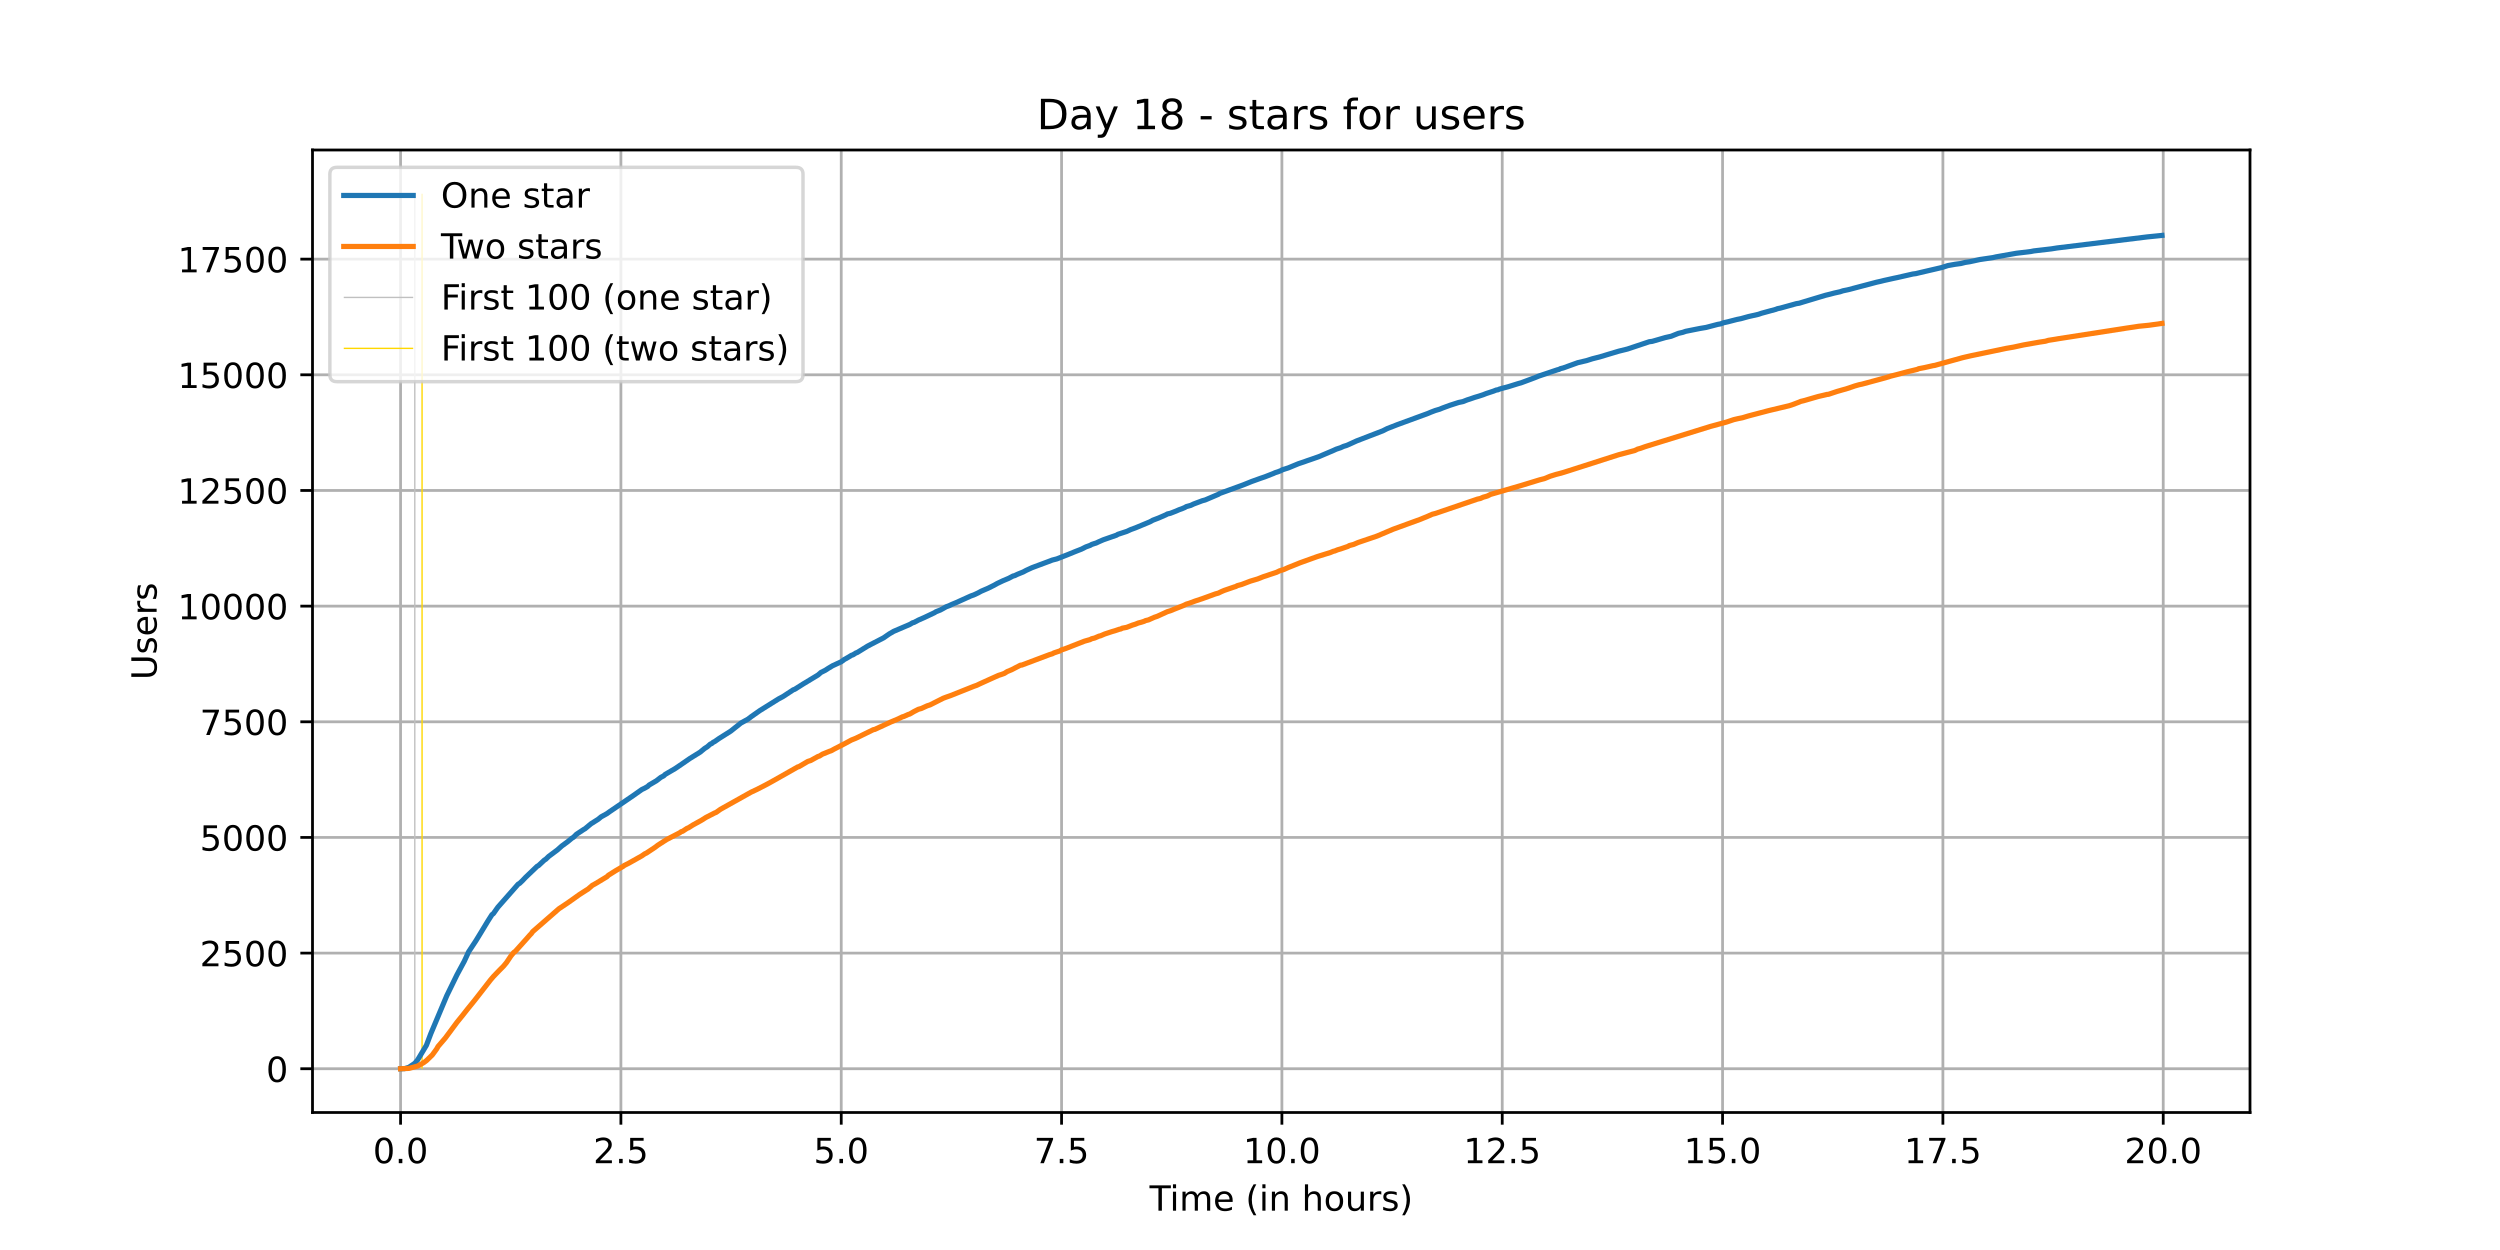 <?xml version="1.0" encoding="utf-8" standalone="no"?>
<!DOCTYPE svg PUBLIC "-//W3C//DTD SVG 1.1//EN"
  "http://www.w3.org/Graphics/SVG/1.1/DTD/svg11.dtd">
<!-- Created with matplotlib (https://matplotlib.org/) -->
<svg height="360pt" version="1.1" viewBox="0 0 720 360" width="720pt" xmlns="http://www.w3.org/2000/svg" xmlns:xlink="http://www.w3.org/1999/xlink">
 <defs>
  <style type="text/css">*{stroke-linecap:butt;stroke-linejoin:round;}</style>
 </defs>
 <g id="figure_1">
  <g id="patch_1">
   <path d="M 0 360 
L 720 360 
L 720 0 
L 0 0 
z
" style="fill:#ffffff;"/>
  </g>
  <g id="axes_1">
   <g id="patch_2">
    <path d="M 90 320.4 
L 648 320.4 
L 648 43.2 
L 90 43.2 
z
" style="fill:#ffffff;"/>
   </g>
   <g id="matplotlib.axis_1">
    <g id="xtick_1">
     <g id="line2d_1">
      <path clip-path="url(#p7fcafca692)" d="M 115.364 320.4 
L 115.364 43.2 
" style="fill:none;stroke:#b0b0b0;stroke-linecap:square;stroke-width:0.8;"/>
     </g>
     <g id="line2d_2">
      <defs>
       <path d="M 0 0 
L 0 3.5 
" id="me0b6177c4b" style="stroke:#000000;stroke-width:0.8;"/>
      </defs>
      <g>
       <use style="stroke:#000000;stroke-width:0.8;" x="115.364" xlink:href="#me0b6177c4b" y="320.4"/>
      </g>
     </g>
     <g id="text_1">
      <!-- 0.0 -->
      <g transform="translate(107.412 334.998)scale(0.1 -0.1)">
       <defs>
        <path d="M 31.781 66.406 
Q 24.172 66.406 20.328 58.906 
Q 16.5 51.422 16.5 36.375 
Q 16.5 21.391 20.328 13.891 
Q 24.172 6.391 31.781 6.391 
Q 39.453 6.391 43.281 13.891 
Q 47.125 21.391 47.125 36.375 
Q 47.125 51.422 43.281 58.906 
Q 39.453 66.406 31.781 66.406 
z
M 31.781 74.219 
Q 44.047 74.219 50.516 64.516 
Q 56.984 54.828 56.984 36.375 
Q 56.984 17.969 50.516 8.266 
Q 44.047 -1.422 31.781 -1.422 
Q 19.531 -1.422 13.062 8.266 
Q 6.594 17.969 6.594 36.375 
Q 6.594 54.828 13.062 64.516 
Q 19.531 74.219 31.781 74.219 
z
" id="DejaVuSans-48"/>
        <path d="M 10.688 12.406 
L 21 12.406 
L 21 0 
L 10.688 0 
z
" id="DejaVuSans-46"/>
       </defs>
       <use xlink:href="#DejaVuSans-48"/>
       <use x="63.623" xlink:href="#DejaVuSans-46"/>
       <use x="95.41" xlink:href="#DejaVuSans-48"/>
      </g>
     </g>
    </g>
    <g id="xtick_2">
     <g id="line2d_3">
      <path clip-path="url(#p7fcafca692)" d="M 178.819 320.4 
L 178.819 43.2 
" style="fill:none;stroke:#b0b0b0;stroke-linecap:square;stroke-width:0.8;"/>
     </g>
     <g id="line2d_4">
      <g>
       <use style="stroke:#000000;stroke-width:0.8;" x="178.819" xlink:href="#me0b6177c4b" y="320.4"/>
      </g>
     </g>
     <g id="text_2">
      <!-- 2.5 -->
      <g transform="translate(170.868 334.998)scale(0.1 -0.1)">
       <defs>
        <path d="M 19.188 8.297 
L 53.609 8.297 
L 53.609 0 
L 7.328 0 
L 7.328 8.297 
Q 12.938 14.109 22.625 23.891 
Q 32.328 33.688 34.812 36.531 
Q 39.547 41.844 41.422 45.531 
Q 43.312 49.219 43.312 52.781 
Q 43.312 58.594 39.234 62.25 
Q 35.156 65.922 28.609 65.922 
Q 23.969 65.922 18.812 64.312 
Q 13.672 62.703 7.812 59.422 
L 7.812 69.391 
Q 13.766 71.781 18.938 73 
Q 24.125 74.219 28.422 74.219 
Q 39.75 74.219 46.484 68.547 
Q 53.219 62.891 53.219 53.422 
Q 53.219 48.922 51.531 44.891 
Q 49.859 40.875 45.406 35.406 
Q 44.188 33.984 37.641 27.219 
Q 31.109 20.453 19.188 8.297 
z
" id="DejaVuSans-50"/>
        <path d="M 10.797 72.906 
L 49.516 72.906 
L 49.516 64.594 
L 19.828 64.594 
L 19.828 46.734 
Q 21.969 47.469 24.109 47.828 
Q 26.266 48.188 28.422 48.188 
Q 40.625 48.188 47.75 41.5 
Q 54.891 34.812 54.891 23.391 
Q 54.891 11.625 47.562 5.094 
Q 40.234 -1.422 26.906 -1.422 
Q 22.312 -1.422 17.547 -0.641 
Q 12.797 0.141 7.719 1.703 
L 7.719 11.625 
Q 12.109 9.234 16.797 8.062 
Q 21.484 6.891 26.703 6.891 
Q 35.156 6.891 40.078 11.328 
Q 45.016 15.766 45.016 23.391 
Q 45.016 31 40.078 35.438 
Q 35.156 39.891 26.703 39.891 
Q 22.75 39.891 18.812 39.016 
Q 14.891 38.141 10.797 36.281 
z
" id="DejaVuSans-53"/>
       </defs>
       <use xlink:href="#DejaVuSans-50"/>
       <use x="63.623" xlink:href="#DejaVuSans-46"/>
       <use x="95.41" xlink:href="#DejaVuSans-53"/>
      </g>
     </g>
    </g>
    <g id="xtick_3">
     <g id="line2d_5">
      <path clip-path="url(#p7fcafca692)" d="M 242.275 320.4 
L 242.275 43.2 
" style="fill:none;stroke:#b0b0b0;stroke-linecap:square;stroke-width:0.8;"/>
     </g>
     <g id="line2d_6">
      <g>
       <use style="stroke:#000000;stroke-width:0.8;" x="242.275" xlink:href="#me0b6177c4b" y="320.4"/>
      </g>
     </g>
     <g id="text_3">
      <!-- 5.0 -->
      <g transform="translate(234.324 334.998)scale(0.1 -0.1)">
       <use xlink:href="#DejaVuSans-53"/>
       <use x="63.623" xlink:href="#DejaVuSans-46"/>
       <use x="95.41" xlink:href="#DejaVuSans-48"/>
      </g>
     </g>
    </g>
    <g id="xtick_4">
     <g id="line2d_7">
      <path clip-path="url(#p7fcafca692)" d="M 305.731 320.4 
L 305.731 43.2 
" style="fill:none;stroke:#b0b0b0;stroke-linecap:square;stroke-width:0.8;"/>
     </g>
     <g id="line2d_8">
      <g>
       <use style="stroke:#000000;stroke-width:0.8;" x="305.731" xlink:href="#me0b6177c4b" y="320.4"/>
      </g>
     </g>
     <g id="text_4">
      <!-- 7.5 -->
      <g transform="translate(297.779 334.998)scale(0.1 -0.1)">
       <defs>
        <path d="M 8.203 72.906 
L 55.078 72.906 
L 55.078 68.703 
L 28.609 0 
L 18.312 0 
L 43.219 64.594 
L 8.203 64.594 
z
" id="DejaVuSans-55"/>
       </defs>
       <use xlink:href="#DejaVuSans-55"/>
       <use x="63.623" xlink:href="#DejaVuSans-46"/>
       <use x="95.41" xlink:href="#DejaVuSans-53"/>
      </g>
     </g>
    </g>
    <g id="xtick_5">
     <g id="line2d_9">
      <path clip-path="url(#p7fcafca692)" d="M 369.187 320.4 
L 369.187 43.2 
" style="fill:none;stroke:#b0b0b0;stroke-linecap:square;stroke-width:0.8;"/>
     </g>
     <g id="line2d_10">
      <g>
       <use style="stroke:#000000;stroke-width:0.8;" x="369.187" xlink:href="#me0b6177c4b" y="320.4"/>
      </g>
     </g>
     <g id="text_5">
      <!-- 10.0 -->
      <g transform="translate(358.054 334.998)scale(0.1 -0.1)">
       <defs>
        <path d="M 12.406 8.297 
L 28.516 8.297 
L 28.516 63.922 
L 10.984 60.406 
L 10.984 69.391 
L 28.422 72.906 
L 38.281 72.906 
L 38.281 8.297 
L 54.391 8.297 
L 54.391 0 
L 12.406 0 
z
" id="DejaVuSans-49"/>
       </defs>
       <use xlink:href="#DejaVuSans-49"/>
       <use x="63.623" xlink:href="#DejaVuSans-48"/>
       <use x="127.246" xlink:href="#DejaVuSans-46"/>
       <use x="159.033" xlink:href="#DejaVuSans-48"/>
      </g>
     </g>
    </g>
    <g id="xtick_6">
     <g id="line2d_11">
      <path clip-path="url(#p7fcafca692)" d="M 432.643 320.4 
L 432.643 43.2 
" style="fill:none;stroke:#b0b0b0;stroke-linecap:square;stroke-width:0.8;"/>
     </g>
     <g id="line2d_12">
      <g>
       <use style="stroke:#000000;stroke-width:0.8;" x="432.643" xlink:href="#me0b6177c4b" y="320.4"/>
      </g>
     </g>
     <g id="text_6">
      <!-- 12.5 -->
      <g transform="translate(421.51 334.998)scale(0.1 -0.1)">
       <use xlink:href="#DejaVuSans-49"/>
       <use x="63.623" xlink:href="#DejaVuSans-50"/>
       <use x="127.246" xlink:href="#DejaVuSans-46"/>
       <use x="159.033" xlink:href="#DejaVuSans-53"/>
      </g>
     </g>
    </g>
    <g id="xtick_7">
     <g id="line2d_13">
      <path clip-path="url(#p7fcafca692)" d="M 496.098 320.4 
L 496.098 43.2 
" style="fill:none;stroke:#b0b0b0;stroke-linecap:square;stroke-width:0.8;"/>
     </g>
     <g id="line2d_14">
      <g>
       <use style="stroke:#000000;stroke-width:0.8;" x="496.098" xlink:href="#me0b6177c4b" y="320.4"/>
      </g>
     </g>
     <g id="text_7">
      <!-- 15.0 -->
      <g transform="translate(484.966 334.998)scale(0.1 -0.1)">
       <use xlink:href="#DejaVuSans-49"/>
       <use x="63.623" xlink:href="#DejaVuSans-53"/>
       <use x="127.246" xlink:href="#DejaVuSans-46"/>
       <use x="159.033" xlink:href="#DejaVuSans-48"/>
      </g>
     </g>
    </g>
    <g id="xtick_8">
     <g id="line2d_15">
      <path clip-path="url(#p7fcafca692)" d="M 559.554 320.4 
L 559.554 43.2 
" style="fill:none;stroke:#b0b0b0;stroke-linecap:square;stroke-width:0.8;"/>
     </g>
     <g id="line2d_16">
      <g>
       <use style="stroke:#000000;stroke-width:0.8;" x="559.554" xlink:href="#me0b6177c4b" y="320.4"/>
      </g>
     </g>
     <g id="text_8">
      <!-- 17.5 -->
      <g transform="translate(548.421 334.998)scale(0.1 -0.1)">
       <use xlink:href="#DejaVuSans-49"/>
       <use x="63.623" xlink:href="#DejaVuSans-55"/>
       <use x="127.246" xlink:href="#DejaVuSans-46"/>
       <use x="159.033" xlink:href="#DejaVuSans-53"/>
      </g>
     </g>
    </g>
    <g id="xtick_9">
     <g id="line2d_17">
      <path clip-path="url(#p7fcafca692)" d="M 623.01 320.4 
L 623.01 43.2 
" style="fill:none;stroke:#b0b0b0;stroke-linecap:square;stroke-width:0.8;"/>
     </g>
     <g id="line2d_18">
      <g>
       <use style="stroke:#000000;stroke-width:0.8;" x="623.01" xlink:href="#me0b6177c4b" y="320.4"/>
      </g>
     </g>
     <g id="text_9">
      <!-- 20.0 -->
      <g transform="translate(611.877 334.998)scale(0.1 -0.1)">
       <use xlink:href="#DejaVuSans-50"/>
       <use x="63.623" xlink:href="#DejaVuSans-48"/>
       <use x="127.246" xlink:href="#DejaVuSans-46"/>
       <use x="159.033" xlink:href="#DejaVuSans-48"/>
      </g>
     </g>
    </g>
    <g id="text_10">
     <!-- Time (in hours) -->
     <g transform="translate(331.072 348.677)scale(0.1 -0.1)">
      <defs>
       <path d="M -0.297 72.906 
L 61.375 72.906 
L 61.375 64.594 
L 35.5 64.594 
L 35.5 0 
L 25.594 0 
L 25.594 64.594 
L -0.297 64.594 
z
" id="DejaVuSans-84"/>
       <path d="M 9.422 54.688 
L 18.406 54.688 
L 18.406 0 
L 9.422 0 
z
M 9.422 75.984 
L 18.406 75.984 
L 18.406 64.594 
L 9.422 64.594 
z
" id="DejaVuSans-105"/>
       <path d="M 52 44.188 
Q 55.375 50.25 60.062 53.125 
Q 64.75 56 71.094 56 
Q 79.641 56 84.281 50.016 
Q 88.922 44.047 88.922 33.016 
L 88.922 0 
L 79.891 0 
L 79.891 32.719 
Q 79.891 40.578 77.094 44.375 
Q 74.312 48.188 68.609 48.188 
Q 61.625 48.188 57.562 43.547 
Q 53.516 38.922 53.516 30.906 
L 53.516 0 
L 44.484 0 
L 44.484 32.719 
Q 44.484 40.625 41.703 44.406 
Q 38.922 48.188 33.109 48.188 
Q 26.219 48.188 22.156 43.531 
Q 18.109 38.875 18.109 30.906 
L 18.109 0 
L 9.078 0 
L 9.078 54.688 
L 18.109 54.688 
L 18.109 46.188 
Q 21.188 51.219 25.484 53.609 
Q 29.781 56 35.688 56 
Q 41.656 56 45.828 52.969 
Q 50 49.953 52 44.188 
z
" id="DejaVuSans-109"/>
       <path d="M 56.203 29.594 
L 56.203 25.203 
L 14.891 25.203 
Q 15.484 15.922 20.484 11.062 
Q 25.484 6.203 34.422 6.203 
Q 39.594 6.203 44.453 7.469 
Q 49.312 8.734 54.109 11.281 
L 54.109 2.781 
Q 49.266 0.734 44.188 -0.344 
Q 39.109 -1.422 33.891 -1.422 
Q 20.797 -1.422 13.156 6.188 
Q 5.516 13.812 5.516 26.812 
Q 5.516 40.234 12.766 48.109 
Q 20.016 56 32.328 56 
Q 43.359 56 49.781 48.891 
Q 56.203 41.797 56.203 29.594 
z
M 47.219 32.234 
Q 47.125 39.594 43.094 43.984 
Q 39.062 48.391 32.422 48.391 
Q 24.906 48.391 20.391 44.141 
Q 15.875 39.891 15.188 32.172 
z
" id="DejaVuSans-101"/>
       <path id="DejaVuSans-32"/>
       <path d="M 31 75.875 
Q 24.469 64.656 21.281 53.656 
Q 18.109 42.672 18.109 31.391 
Q 18.109 20.125 21.312 9.062 
Q 24.516 -2 31 -13.188 
L 23.188 -13.188 
Q 15.875 -1.703 12.234 9.375 
Q 8.594 20.453 8.594 31.391 
Q 8.594 42.281 12.203 53.312 
Q 15.828 64.359 23.188 75.875 
z
" id="DejaVuSans-40"/>
       <path d="M 54.891 33.016 
L 54.891 0 
L 45.906 0 
L 45.906 32.719 
Q 45.906 40.484 42.875 44.328 
Q 39.844 48.188 33.797 48.188 
Q 26.516 48.188 22.312 43.547 
Q 18.109 38.922 18.109 30.906 
L 18.109 0 
L 9.078 0 
L 9.078 54.688 
L 18.109 54.688 
L 18.109 46.188 
Q 21.344 51.125 25.703 53.562 
Q 30.078 56 35.797 56 
Q 45.219 56 50.047 50.172 
Q 54.891 44.344 54.891 33.016 
z
" id="DejaVuSans-110"/>
       <path d="M 54.891 33.016 
L 54.891 0 
L 45.906 0 
L 45.906 32.719 
Q 45.906 40.484 42.875 44.328 
Q 39.844 48.188 33.797 48.188 
Q 26.516 48.188 22.312 43.547 
Q 18.109 38.922 18.109 30.906 
L 18.109 0 
L 9.078 0 
L 9.078 75.984 
L 18.109 75.984 
L 18.109 46.188 
Q 21.344 51.125 25.703 53.562 
Q 30.078 56 35.797 56 
Q 45.219 56 50.047 50.172 
Q 54.891 44.344 54.891 33.016 
z
" id="DejaVuSans-104"/>
       <path d="M 30.609 48.391 
Q 23.391 48.391 19.188 42.75 
Q 14.984 37.109 14.984 27.297 
Q 14.984 17.484 19.156 11.844 
Q 23.344 6.203 30.609 6.203 
Q 37.797 6.203 41.984 11.859 
Q 46.188 17.531 46.188 27.297 
Q 46.188 37.016 41.984 42.703 
Q 37.797 48.391 30.609 48.391 
z
M 30.609 56 
Q 42.328 56 49.016 48.375 
Q 55.719 40.766 55.719 27.297 
Q 55.719 13.875 49.016 6.219 
Q 42.328 -1.422 30.609 -1.422 
Q 18.844 -1.422 12.172 6.219 
Q 5.516 13.875 5.516 27.297 
Q 5.516 40.766 12.172 48.375 
Q 18.844 56 30.609 56 
z
" id="DejaVuSans-111"/>
       <path d="M 8.5 21.578 
L 8.5 54.688 
L 17.484 54.688 
L 17.484 21.922 
Q 17.484 14.156 20.5 10.266 
Q 23.531 6.391 29.594 6.391 
Q 36.859 6.391 41.078 11.031 
Q 45.312 15.672 45.312 23.688 
L 45.312 54.688 
L 54.297 54.688 
L 54.297 0 
L 45.312 0 
L 45.312 8.406 
Q 42.047 3.422 37.719 1 
Q 33.406 -1.422 27.688 -1.422 
Q 18.266 -1.422 13.375 4.438 
Q 8.5 10.297 8.5 21.578 
z
M 31.109 56 
z
" id="DejaVuSans-117"/>
       <path d="M 41.109 46.297 
Q 39.594 47.172 37.812 47.578 
Q 36.031 48 33.891 48 
Q 26.266 48 22.188 43.047 
Q 18.109 38.094 18.109 28.812 
L 18.109 0 
L 9.078 0 
L 9.078 54.688 
L 18.109 54.688 
L 18.109 46.188 
Q 20.953 51.172 25.484 53.578 
Q 30.031 56 36.531 56 
Q 37.453 56 38.578 55.875 
Q 39.703 55.766 41.062 55.516 
z
" id="DejaVuSans-114"/>
       <path d="M 44.281 53.078 
L 44.281 44.578 
Q 40.484 46.531 36.375 47.5 
Q 32.281 48.484 27.875 48.484 
Q 21.188 48.484 17.844 46.438 
Q 14.5 44.391 14.5 40.281 
Q 14.5 37.156 16.891 35.375 
Q 19.281 33.594 26.516 31.984 
L 29.594 31.297 
Q 39.156 29.25 43.188 25.516 
Q 47.219 21.781 47.219 15.094 
Q 47.219 7.469 41.188 3.016 
Q 35.156 -1.422 24.609 -1.422 
Q 20.219 -1.422 15.453 -0.562 
Q 10.688 0.297 5.422 2 
L 5.422 11.281 
Q 10.406 8.688 15.234 7.391 
Q 20.062 6.109 24.812 6.109 
Q 31.156 6.109 34.562 8.281 
Q 37.984 10.453 37.984 14.406 
Q 37.984 18.062 35.516 20.016 
Q 33.062 21.969 24.703 23.781 
L 21.578 24.516 
Q 13.234 26.266 9.516 29.906 
Q 5.812 33.547 5.812 39.891 
Q 5.812 47.609 11.281 51.797 
Q 16.75 56 26.812 56 
Q 31.781 56 36.172 55.266 
Q 40.578 54.547 44.281 53.078 
z
" id="DejaVuSans-115"/>
       <path d="M 8.016 75.875 
L 15.828 75.875 
Q 23.141 64.359 26.781 53.312 
Q 30.422 42.281 30.422 31.391 
Q 30.422 20.453 26.781 9.375 
Q 23.141 -1.703 15.828 -13.188 
L 8.016 -13.188 
Q 14.5 -2 17.703 9.062 
Q 20.906 20.125 20.906 31.391 
Q 20.906 42.672 17.703 53.656 
Q 14.5 64.656 8.016 75.875 
z
" id="DejaVuSans-41"/>
      </defs>
      <use xlink:href="#DejaVuSans-84"/>
      <use x="57.959" xlink:href="#DejaVuSans-105"/>
      <use x="85.742" xlink:href="#DejaVuSans-109"/>
      <use x="183.154" xlink:href="#DejaVuSans-101"/>
      <use x="244.678" xlink:href="#DejaVuSans-32"/>
      <use x="276.465" xlink:href="#DejaVuSans-40"/>
      <use x="315.479" xlink:href="#DejaVuSans-105"/>
      <use x="343.262" xlink:href="#DejaVuSans-110"/>
      <use x="406.641" xlink:href="#DejaVuSans-32"/>
      <use x="438.428" xlink:href="#DejaVuSans-104"/>
      <use x="501.807" xlink:href="#DejaVuSans-111"/>
      <use x="562.988" xlink:href="#DejaVuSans-117"/>
      <use x="626.367" xlink:href="#DejaVuSans-114"/>
      <use x="667.48" xlink:href="#DejaVuSans-115"/>
      <use x="719.58" xlink:href="#DejaVuSans-41"/>
     </g>
    </g>
   </g>
   <g id="matplotlib.axis_2">
    <g id="ytick_1">
     <g id="line2d_19">
      <path clip-path="url(#p7fcafca692)" d="M 90 307.8 
L 648 307.8 
" style="fill:none;stroke:#b0b0b0;stroke-linecap:square;stroke-width:0.8;"/>
     </g>
     <g id="line2d_20">
      <defs>
       <path d="M 0 0 
L -3.5 0 
" id="m135ea1295b" style="stroke:#000000;stroke-width:0.8;"/>
      </defs>
      <g>
       <use style="stroke:#000000;stroke-width:0.8;" x="90" xlink:href="#m135ea1295b" y="307.8"/>
      </g>
     </g>
     <g id="text_11">
      <!-- 0 -->
      <g transform="translate(76.638 311.599)scale(0.1 -0.1)">
       <use xlink:href="#DejaVuSans-48"/>
      </g>
     </g>
    </g>
    <g id="ytick_2">
     <g id="line2d_21">
      <path clip-path="url(#p7fcafca692)" d="M 90 274.491 
L 648 274.491 
" style="fill:none;stroke:#b0b0b0;stroke-linecap:square;stroke-width:0.8;"/>
     </g>
     <g id="line2d_22">
      <g>
       <use style="stroke:#000000;stroke-width:0.8;" x="90" xlink:href="#m135ea1295b" y="274.491"/>
      </g>
     </g>
     <g id="text_12">
      <!-- 2500 -->
      <g transform="translate(57.55 278.29)scale(0.1 -0.1)">
       <use xlink:href="#DejaVuSans-50"/>
       <use x="63.623" xlink:href="#DejaVuSans-53"/>
       <use x="127.246" xlink:href="#DejaVuSans-48"/>
       <use x="190.869" xlink:href="#DejaVuSans-48"/>
      </g>
     </g>
    </g>
    <g id="ytick_3">
     <g id="line2d_23">
      <path clip-path="url(#p7fcafca692)" d="M 90 241.181 
L 648 241.181 
" style="fill:none;stroke:#b0b0b0;stroke-linecap:square;stroke-width:0.8;"/>
     </g>
     <g id="line2d_24">
      <g>
       <use style="stroke:#000000;stroke-width:0.8;" x="90" xlink:href="#m135ea1295b" y="241.181"/>
      </g>
     </g>
     <g id="text_13">
      <!-- 5000 -->
      <g transform="translate(57.55 244.981)scale(0.1 -0.1)">
       <use xlink:href="#DejaVuSans-53"/>
       <use x="63.623" xlink:href="#DejaVuSans-48"/>
       <use x="127.246" xlink:href="#DejaVuSans-48"/>
       <use x="190.869" xlink:href="#DejaVuSans-48"/>
      </g>
     </g>
    </g>
    <g id="ytick_4">
     <g id="line2d_25">
      <path clip-path="url(#p7fcafca692)" d="M 90 207.872 
L 648 207.872 
" style="fill:none;stroke:#b0b0b0;stroke-linecap:square;stroke-width:0.8;"/>
     </g>
     <g id="line2d_26">
      <g>
       <use style="stroke:#000000;stroke-width:0.8;" x="90" xlink:href="#m135ea1295b" y="207.872"/>
      </g>
     </g>
     <g id="text_14">
      <!-- 7500 -->
      <g transform="translate(57.55 211.671)scale(0.1 -0.1)">
       <use xlink:href="#DejaVuSans-55"/>
       <use x="63.623" xlink:href="#DejaVuSans-53"/>
       <use x="127.246" xlink:href="#DejaVuSans-48"/>
       <use x="190.869" xlink:href="#DejaVuSans-48"/>
      </g>
     </g>
    </g>
    <g id="ytick_5">
     <g id="line2d_27">
      <path clip-path="url(#p7fcafca692)" d="M 90 174.563 
L 648 174.563 
" style="fill:none;stroke:#b0b0b0;stroke-linecap:square;stroke-width:0.8;"/>
     </g>
     <g id="line2d_28">
      <g>
       <use style="stroke:#000000;stroke-width:0.8;" x="90" xlink:href="#m135ea1295b" y="174.563"/>
      </g>
     </g>
     <g id="text_15">
      <!-- 10000 -->
      <g transform="translate(51.188 178.362)scale(0.1 -0.1)">
       <use xlink:href="#DejaVuSans-49"/>
       <use x="63.623" xlink:href="#DejaVuSans-48"/>
       <use x="127.246" xlink:href="#DejaVuSans-48"/>
       <use x="190.869" xlink:href="#DejaVuSans-48"/>
       <use x="254.492" xlink:href="#DejaVuSans-48"/>
      </g>
     </g>
    </g>
    <g id="ytick_6">
     <g id="line2d_29">
      <path clip-path="url(#p7fcafca692)" d="M 90 141.254 
L 648 141.254 
" style="fill:none;stroke:#b0b0b0;stroke-linecap:square;stroke-width:0.8;"/>
     </g>
     <g id="line2d_30">
      <g>
       <use style="stroke:#000000;stroke-width:0.8;" x="90" xlink:href="#m135ea1295b" y="141.254"/>
      </g>
     </g>
     <g id="text_16">
      <!-- 12500 -->
      <g transform="translate(51.188 145.053)scale(0.1 -0.1)">
       <use xlink:href="#DejaVuSans-49"/>
       <use x="63.623" xlink:href="#DejaVuSans-50"/>
       <use x="127.246" xlink:href="#DejaVuSans-53"/>
       <use x="190.869" xlink:href="#DejaVuSans-48"/>
       <use x="254.492" xlink:href="#DejaVuSans-48"/>
      </g>
     </g>
    </g>
    <g id="ytick_7">
     <g id="line2d_31">
      <path clip-path="url(#p7fcafca692)" d="M 90 107.944 
L 648 107.944 
" style="fill:none;stroke:#b0b0b0;stroke-linecap:square;stroke-width:0.8;"/>
     </g>
     <g id="line2d_32">
      <g>
       <use style="stroke:#000000;stroke-width:0.8;" x="90" xlink:href="#m135ea1295b" y="107.944"/>
      </g>
     </g>
     <g id="text_17">
      <!-- 15000 -->
      <g transform="translate(51.188 111.744)scale(0.1 -0.1)">
       <use xlink:href="#DejaVuSans-49"/>
       <use x="63.623" xlink:href="#DejaVuSans-53"/>
       <use x="127.246" xlink:href="#DejaVuSans-48"/>
       <use x="190.869" xlink:href="#DejaVuSans-48"/>
       <use x="254.492" xlink:href="#DejaVuSans-48"/>
      </g>
     </g>
    </g>
    <g id="ytick_8">
     <g id="line2d_33">
      <path clip-path="url(#p7fcafca692)" d="M 90 74.635 
L 648 74.635 
" style="fill:none;stroke:#b0b0b0;stroke-linecap:square;stroke-width:0.8;"/>
     </g>
     <g id="line2d_34">
      <g>
       <use style="stroke:#000000;stroke-width:0.8;" x="90" xlink:href="#m135ea1295b" y="74.635"/>
      </g>
     </g>
     <g id="text_18">
      <!-- 17500 -->
      <g transform="translate(51.188 78.434)scale(0.1 -0.1)">
       <use xlink:href="#DejaVuSans-49"/>
       <use x="63.623" xlink:href="#DejaVuSans-55"/>
       <use x="127.246" xlink:href="#DejaVuSans-53"/>
       <use x="190.869" xlink:href="#DejaVuSans-48"/>
       <use x="254.492" xlink:href="#DejaVuSans-48"/>
      </g>
     </g>
    </g>
    <g id="text_19">
     <!-- Users -->
     <g transform="translate(45.108 195.801)rotate(-90)scale(0.1 -0.1)">
      <defs>
       <path d="M 8.688 72.906 
L 18.609 72.906 
L 18.609 28.609 
Q 18.609 16.891 22.844 11.734 
Q 27.094 6.594 36.625 6.594 
Q 46.094 6.594 50.344 11.734 
Q 54.594 16.891 54.594 28.609 
L 54.594 72.906 
L 64.5 72.906 
L 64.5 27.391 
Q 64.5 13.141 57.438 5.859 
Q 50.391 -1.422 36.625 -1.422 
Q 22.797 -1.422 15.734 5.859 
Q 8.688 13.141 8.688 27.391 
z
" id="DejaVuSans-85"/>
      </defs>
      <use xlink:href="#DejaVuSans-85"/>
      <use x="73.193" xlink:href="#DejaVuSans-115"/>
      <use x="125.293" xlink:href="#DejaVuSans-101"/>
      <use x="186.816" xlink:href="#DejaVuSans-114"/>
      <use x="227.93" xlink:href="#DejaVuSans-115"/>
     </g>
    </g>
   </g>
   <g id="LineCollection_1">
    <path clip-path="url(#p7fcafca692)" d="M 119.46 307.8 
L 119.46 55.8 
" style="fill:none;stroke:#c0c0c0;stroke-width:0.4;"/>
   </g>
   <g id="LineCollection_2">
    <path clip-path="url(#p7fcafca692)" d="M 121.554 307.8 
L 121.554 55.8 
" style="fill:none;stroke:#ffd700;stroke-width:0.4;"/>
   </g>
   <g id="line2d_35">
    <path clip-path="url(#p7fcafca692)" d="M 115.364 307.8 
L 116.527 307.773 
L 117.366 307.507 
L 117.782 307.374 
L 119.46 306.228 
L 120.299 305.229 
L 122.816 301.018 
L 124.071 297.701 
L 128.682 286.735 
L 131.615 280.726 
L 133.716 276.836 
L 134.971 274.104 
L 137.066 270.933 
L 138.328 268.868 
L 140.422 265.404 
L 141.677 263.432 
L 142.1 263.112 
L 143.355 261.314 
L 149.228 254.638 
L 149.644 254.412 
L 150.483 253.612 
L 151.322 252.72 
L 154.678 249.509 
L 155.094 249.282 
L 156.772 247.71 
L 157.188 247.457 
L 158.027 246.644 
L 160.544 244.766 
L 161.799 243.646 
L 162.638 243.033 
L 163.477 242.421 
L 164.732 241.381 
L 165.155 241.141 
L 165.994 240.289 
L 168.088 238.903 
L 168.511 238.663 
L 170.189 237.264 
L 172.283 235.945 
L 173.123 235.252 
L 174.801 234.32 
L 175.633 233.72 
L 182.345 229.15 
L 184.855 227.378 
L 185.694 226.978 
L 186.533 226.499 
L 186.956 226.086 
L 189.05 224.86 
L 190.305 223.887 
L 191.144 223.448 
L 191.567 223.035 
L 194.5 221.316 
L 196.594 219.89 
L 198.695 218.438 
L 201.628 216.626 
L 202.883 215.587 
L 203.722 215.054 
L 204.561 214.308 
L 204.984 214.134 
L 205.4 213.775 
L 205.823 213.575 
L 207.078 212.695 
L 210.435 210.577 
L 213.368 208.245 
L 215.462 207.086 
L 216.301 206.433 
L 218.818 204.661 
L 224.268 201.264 
L 225.523 200.597 
L 228.456 198.665 
L 228.879 198.519 
L 231.389 196.933 
L 235.584 194.402 
L 236.423 193.669 
L 237.678 193.043 
L 238.517 192.497 
L 239.779 191.737 
L 242.289 190.578 
L 243.128 189.952 
L 244.383 189.246 
L 245.222 188.726 
L 245.645 188.593 
L 246.484 188.06 
L 246.9 187.913 
L 249.834 186.101 
L 250.673 185.662 
L 254.445 183.716 
L 256.123 182.557 
L 257.385 181.824 
L 261.996 179.852 
L 262.835 179.359 
L 263.251 179.253 
L 264.506 178.587 
L 266.184 177.854 
L 269.117 176.468 
L 269.54 176.188 
L 270.795 175.695 
L 271.634 175.242 
L 272.473 174.763 
L 273.312 174.456 
L 274.151 174.057 
L 275.406 173.537 
L 279.615 171.632 
L 280.454 171.339 
L 281.709 170.752 
L 282.549 170.286 
L 284.643 169.38 
L 286.321 168.541 
L 287.16 168.061 
L 287.999 167.661 
L 288.838 167.262 
L 290.516 166.555 
L 291.771 165.889 
L 292.187 165.796 
L 293.026 165.396 
L 294.704 164.717 
L 295.543 164.264 
L 297.221 163.491 
L 301.832 161.772 
L 303.087 161.292 
L 304.349 160.973 
L 307.282 159.827 
L 309.799 158.801 
L 311.477 158.148 
L 312.732 157.509 
L 313.987 157.056 
L 314.41 156.802 
L 315.249 156.523 
L 315.665 156.403 
L 316.504 156.003 
L 317.759 155.457 
L 321.539 154.138 
L 321.955 153.884 
L 324.472 153.058 
L 325.727 152.486 
L 326.982 152.032 
L 331.177 150.287 
L 332.016 149.821 
L 333.694 149.181 
L 335.788 148.262 
L 336.204 148.022 
L 337.043 147.836 
L 338.721 147.183 
L 339.56 146.81 
L 340.399 146.516 
L 341.238 146.157 
L 341.654 145.904 
L 342.916 145.557 
L 343.755 145.157 
L 346.265 144.211 
L 347.104 143.985 
L 350.876 142.373 
L 351.299 142.106 
L 352.138 141.8 
L 356.326 140.281 
L 358.005 139.668 
L 360.522 138.655 
L 363.039 137.749 
L 364.294 137.323 
L 366.811 136.337 
L 367.227 136.137 
L 368.066 135.871 
L 368.905 135.538 
L 369.328 135.298 
L 371.006 134.765 
L 373.939 133.553 
L 375.617 132.993 
L 376.456 132.686 
L 377.288 132.407 
L 379.805 131.527 
L 384 129.742 
L 384.839 129.356 
L 386.094 128.943 
L 386.933 128.556 
L 387.772 128.303 
L 388.611 127.943 
L 390.705 126.984 
L 398.25 124.079 
L 399.512 123.44 
L 402.445 122.294 
L 411.251 119.07 
L 412.09 118.71 
L 413.345 118.23 
L 414.607 117.857 
L 415.439 117.511 
L 417.54 116.738 
L 420.057 115.925 
L 421.312 115.659 
L 422.567 115.166 
L 423.406 114.899 
L 424.668 114.46 
L 425.923 114.087 
L 427.178 113.674 
L 428.017 113.34 
L 430.119 112.648 
L 430.958 112.315 
L 431.374 112.275 
L 431.797 112.075 
L 432.629 111.835 
L 434.307 111.395 
L 437.247 110.476 
L 438.079 110.249 
L 441.019 109.157 
L 442.274 108.677 
L 443.113 108.331 
L 447.724 106.772 
L 448.563 106.492 
L 448.979 106.399 
L 449.402 106.172 
L 450.241 105.959 
L 454.436 104.44 
L 456.946 103.854 
L 458.624 103.321 
L 459.886 103.001 
L 461.557 102.548 
L 462.396 102.282 
L 466.176 101.149 
L 468.707 100.523 
L 474.996 98.418 
L 475.835 98.311 
L 479.607 97.219 
L 481.285 96.846 
L 483.379 96.006 
L 484.641 95.713 
L 485.48 95.42 
L 487.997 94.914 
L 489.675 94.581 
L 491.353 94.301 
L 494.702 93.421 
L 495.541 93.275 
L 496.38 92.955 
L 497.643 92.675 
L 500.16 92.023 
L 501.415 91.769 
L 503.516 91.183 
L 506.449 90.517 
L 507.288 90.224 
L 511.483 89.078 
L 511.899 88.905 
L 512.738 88.732 
L 517.356 87.452 
L 518.195 87.319 
L 519.45 86.933 
L 525.746 85.041 
L 527.008 84.734 
L 528.263 84.401 
L 529.942 84.028 
L 530.781 83.748 
L 532.459 83.389 
L 539.171 81.617 
L 540.426 81.284 
L 541.688 81.004 
L 542.527 80.791 
L 545.46 80.138 
L 546.299 79.965 
L 550.91 78.912 
L 551.749 78.805 
L 553.011 78.499 
L 559.3 77.033 
L 560.978 76.487 
L 563.08 76.114 
L 564.751 75.887 
L 566.013 75.568 
L 567.268 75.381 
L 570.208 74.742 
L 573.994 74.182 
L 574.833 73.982 
L 580.699 72.943 
L 584.894 72.437 
L 585.733 72.263 
L 590.767 71.677 
L 592.446 71.411 
L 618.441 68.226 
L 620.958 67.973 
L 622.636 67.8 
L 622.636 67.8 
" style="fill:none;stroke:#1f77b4;stroke-linecap:square;stroke-width:1.5;"/>
   </g>
   <g id="line2d_36">
    <path clip-path="url(#p7fcafca692)" d="M 115.364 307.8 
L 117.782 307.693 
L 120.299 307.014 
L 121.977 306.068 
L 122.816 305.455 
L 124.494 303.83 
L 125.749 302.111 
L 126.165 301.378 
L 128.266 298.926 
L 131.615 294.41 
L 133.293 292.344 
L 134.555 290.732 
L 136.65 288.148 
L 138.328 286.002 
L 141.261 282.232 
L 142.1 281.246 
L 143.778 279.5 
L 145.033 278.235 
L 145.872 277.222 
L 147.127 275.343 
L 147.966 274.304 
L 148.389 274.011 
L 151.738 270.28 
L 152.577 269.321 
L 153 268.895 
L 153.416 268.309 
L 160.96 261.727 
L 163.477 260.048 
L 165.571 258.569 
L 166.833 257.663 
L 168.927 256.317 
L 169.35 256.064 
L 170.605 254.971 
L 171.444 254.518 
L 174.801 252.493 
L 175.217 252.08 
L 177.311 250.761 
L 178.573 250.028 
L 179.412 249.549 
L 179.828 249.229 
L 181.083 248.603 
L 184.855 246.484 
L 185.694 245.898 
L 186.117 245.712 
L 187.372 244.885 
L 188.634 244.046 
L 189.473 243.407 
L 191.983 241.794 
L 195.762 239.836 
L 196.178 239.529 
L 196.594 239.409 
L 197.856 238.57 
L 198.272 238.41 
L 199.534 237.611 
L 202.044 236.225 
L 203.306 235.426 
L 205.823 234.133 
L 206.239 233.973 
L 207.494 233.081 
L 216.301 228.151 
L 217.979 227.365 
L 220.496 226.072 
L 222.59 224.927 
L 229.718 220.889 
L 230.134 220.77 
L 232.651 219.291 
L 233.49 219.024 
L 235.584 217.865 
L 236 217.745 
L 236.839 217.212 
L 238.94 216.359 
L 239.356 216.226 
L 240.195 215.76 
L 243.128 214.254 
L 245.222 213.122 
L 246.484 212.615 
L 251.512 210.151 
L 251.935 210.071 
L 256.546 207.939 
L 258.64 207.059 
L 259.895 206.447 
L 260.318 206.34 
L 261.573 205.767 
L 261.996 205.647 
L 263.251 204.914 
L 264.506 204.275 
L 265.345 204.048 
L 267.023 203.275 
L 267.862 203.009 
L 271.634 201.104 
L 272.473 200.784 
L 273.735 200.344 
L 280.454 197.666 
L 281.294 197.373 
L 282.125 196.973 
L 284.643 195.828 
L 287.576 194.508 
L 288.415 194.242 
L 289.254 193.936 
L 290.093 193.403 
L 291.355 192.883 
L 293.865 191.577 
L 294.288 191.537 
L 302.248 188.539 
L 303.087 188.286 
L 303.51 188.046 
L 304.765 187.62 
L 305.188 187.5 
L 305.604 187.22 
L 306.859 186.794 
L 312.316 184.662 
L 313.987 184.183 
L 314.41 183.956 
L 315.249 183.756 
L 316.504 183.21 
L 316.927 183.117 
L 318.182 182.584 
L 320.277 181.891 
L 321.116 181.651 
L 322.371 181.225 
L 322.794 181.145 
L 323.21 180.918 
L 324.472 180.678 
L 326.15 180.026 
L 326.982 179.772 
L 327.821 179.426 
L 328.66 179.213 
L 329.499 178.946 
L 329.922 178.733 
L 330.761 178.533 
L 332.432 177.787 
L 333.271 177.507 
L 336.204 176.162 
L 337.043 175.909 
L 337.882 175.562 
L 340.815 174.403 
L 341.654 173.99 
L 342.493 173.737 
L 344.171 173.111 
L 346.265 172.418 
L 350.044 171.045 
L 350.876 170.819 
L 351.715 170.406 
L 352.554 170.046 
L 355.494 169.034 
L 355.91 168.914 
L 356.326 168.674 
L 357.589 168.327 
L 360.106 167.368 
L 362.2 166.742 
L 363.878 166.076 
L 364.717 165.809 
L 365.556 165.516 
L 367.65 164.823 
L 368.489 164.41 
L 369.744 164.024 
L 371.006 163.451 
L 373.516 162.452 
L 374.355 162.105 
L 379.389 160.293 
L 383.161 159.121 
L 384 158.774 
L 384.416 158.681 
L 385.255 158.335 
L 386.094 158.095 
L 388.188 157.375 
L 388.611 157.122 
L 389.866 156.789 
L 391.128 156.243 
L 396.579 154.391 
L 401.19 152.432 
L 409.157 149.528 
L 409.989 149.181 
L 410.828 148.848 
L 412.506 148.102 
L 413.345 147.889 
L 425.507 143.745 
L 426.346 143.559 
L 427.178 143.186 
L 428.017 142.959 
L 428.44 142.812 
L 429.279 142.386 
L 430.535 142.026 
L 433.468 141.174 
L 435.146 140.681 
L 438.079 139.828 
L 442.69 138.416 
L 443.529 138.163 
L 444.791 137.843 
L 445.63 137.496 
L 446.469 137.15 
L 448.14 136.63 
L 448.979 136.417 
L 450.241 136.071 
L 451.919 135.538 
L 466.176 130.968 
L 468.707 130.302 
L 470.801 129.755 
L 471.64 129.342 
L 472.479 129.116 
L 473.734 128.663 
L 474.573 128.396 
L 492.608 122.814 
L 497.219 121.561 
L 499.321 120.855 
L 500.576 120.562 
L 501.838 120.309 
L 503.516 119.802 
L 504.771 119.469 
L 509.382 118.257 
L 515.255 116.858 
L 516.094 116.591 
L 517.356 116.112 
L 518.195 115.792 
L 518.611 115.605 
L 519.45 115.406 
L 523.645 114.193 
L 524.907 113.9 
L 526.169 113.594 
L 526.585 113.567 
L 529.103 112.728 
L 530.781 112.248 
L 531.62 112.021 
L 533.298 111.462 
L 534.137 111.169 
L 535.399 110.809 
L 536.238 110.636 
L 542.943 108.824 
L 544.621 108.304 
L 546.299 107.878 
L 548.4 107.318 
L 549.239 107.092 
L 552.172 106.385 
L 552.588 106.186 
L 554.266 105.866 
L 556.783 105.293 
L 557.206 105.24 
L 558.045 105 
L 565.174 103.028 
L 566.013 102.828 
L 567.691 102.442 
L 573.141 101.309 
L 577.766 100.337 
L 579.86 99.977 
L 582.8 99.337 
L 587.411 98.524 
L 589.089 98.271 
L 589.928 98.018 
L 592.03 97.685 
L 592.869 97.539 
L 612.575 94.474 
L 614.669 94.168 
L 615.924 93.968 
L 618.864 93.675 
L 622.636 93.142 
L 622.636 93.142 
" style="fill:none;stroke:#ff7f0e;stroke-linecap:square;stroke-width:1.5;"/>
   </g>
   <g id="patch_3">
    <path d="M 90 320.4 
L 90 43.2 
" style="fill:none;stroke:#000000;stroke-linecap:square;stroke-linejoin:miter;stroke-width:0.8;"/>
   </g>
   <g id="patch_4">
    <path d="M 648 320.4 
L 648 43.2 
" style="fill:none;stroke:#000000;stroke-linecap:square;stroke-linejoin:miter;stroke-width:0.8;"/>
   </g>
   <g id="patch_5">
    <path d="M 90 320.4 
L 648 320.4 
" style="fill:none;stroke:#000000;stroke-linecap:square;stroke-linejoin:miter;stroke-width:0.8;"/>
   </g>
   <g id="patch_6">
    <path d="M 90 43.2 
L 648 43.2 
" style="fill:none;stroke:#000000;stroke-linecap:square;stroke-linejoin:miter;stroke-width:0.8;"/>
   </g>
   <g id="text_20">
    <!-- Day 18 - stars for users -->
    <g transform="translate(298.609 37.2)scale(0.12 -0.12)">
     <defs>
      <path d="M 19.672 64.797 
L 19.672 8.109 
L 31.594 8.109 
Q 46.688 8.109 53.688 14.938 
Q 60.688 21.781 60.688 36.531 
Q 60.688 51.172 53.688 57.984 
Q 46.688 64.797 31.594 64.797 
z
M 9.812 72.906 
L 30.078 72.906 
Q 51.266 72.906 61.172 64.094 
Q 71.094 55.281 71.094 36.531 
Q 71.094 17.672 61.125 8.828 
Q 51.172 0 30.078 0 
L 9.812 0 
z
" id="DejaVuSans-68"/>
      <path d="M 34.281 27.484 
Q 23.391 27.484 19.188 25 
Q 14.984 22.516 14.984 16.5 
Q 14.984 11.719 18.141 8.906 
Q 21.297 6.109 26.703 6.109 
Q 34.188 6.109 38.703 11.406 
Q 43.219 16.703 43.219 25.484 
L 43.219 27.484 
z
M 52.203 31.203 
L 52.203 0 
L 43.219 0 
L 43.219 8.297 
Q 40.141 3.328 35.547 0.953 
Q 30.953 -1.422 24.312 -1.422 
Q 15.922 -1.422 10.953 3.297 
Q 6 8.016 6 15.922 
Q 6 25.141 12.172 29.828 
Q 18.359 34.516 30.609 34.516 
L 43.219 34.516 
L 43.219 35.406 
Q 43.219 41.609 39.141 45 
Q 35.062 48.391 27.688 48.391 
Q 23 48.391 18.547 47.266 
Q 14.109 46.141 10.016 43.891 
L 10.016 52.203 
Q 14.938 54.109 19.578 55.047 
Q 24.219 56 28.609 56 
Q 40.484 56 46.344 49.844 
Q 52.203 43.703 52.203 31.203 
z
" id="DejaVuSans-97"/>
      <path d="M 32.172 -5.078 
Q 28.375 -14.844 24.75 -17.812 
Q 21.141 -20.797 15.094 -20.797 
L 7.906 -20.797 
L 7.906 -13.281 
L 13.188 -13.281 
Q 16.891 -13.281 18.938 -11.516 
Q 21 -9.766 23.484 -3.219 
L 25.094 0.875 
L 2.984 54.688 
L 12.5 54.688 
L 29.594 11.922 
L 46.688 54.688 
L 56.203 54.688 
z
" id="DejaVuSans-121"/>
      <path d="M 31.781 34.625 
Q 24.75 34.625 20.719 30.859 
Q 16.703 27.094 16.703 20.516 
Q 16.703 13.922 20.719 10.156 
Q 24.75 6.391 31.781 6.391 
Q 38.812 6.391 42.859 10.172 
Q 46.922 13.969 46.922 20.516 
Q 46.922 27.094 42.891 30.859 
Q 38.875 34.625 31.781 34.625 
z
M 21.922 38.812 
Q 15.578 40.375 12.031 44.719 
Q 8.5 49.078 8.5 55.328 
Q 8.5 64.062 14.719 69.141 
Q 20.953 74.219 31.781 74.219 
Q 42.672 74.219 48.875 69.141 
Q 55.078 64.062 55.078 55.328 
Q 55.078 49.078 51.531 44.719 
Q 48 40.375 41.703 38.812 
Q 48.828 37.156 52.797 32.312 
Q 56.781 27.484 56.781 20.516 
Q 56.781 9.906 50.312 4.234 
Q 43.844 -1.422 31.781 -1.422 
Q 19.734 -1.422 13.25 4.234 
Q 6.781 9.906 6.781 20.516 
Q 6.781 27.484 10.781 32.312 
Q 14.797 37.156 21.922 38.812 
z
M 18.312 54.391 
Q 18.312 48.734 21.844 45.562 
Q 25.391 42.391 31.781 42.391 
Q 38.141 42.391 41.719 45.562 
Q 45.312 48.734 45.312 54.391 
Q 45.312 60.062 41.719 63.234 
Q 38.141 66.406 31.781 66.406 
Q 25.391 66.406 21.844 63.234 
Q 18.312 60.062 18.312 54.391 
z
" id="DejaVuSans-56"/>
      <path d="M 4.891 31.391 
L 31.203 31.391 
L 31.203 23.391 
L 4.891 23.391 
z
" id="DejaVuSans-45"/>
      <path d="M 18.312 70.219 
L 18.312 54.688 
L 36.812 54.688 
L 36.812 47.703 
L 18.312 47.703 
L 18.312 18.016 
Q 18.312 11.328 20.141 9.422 
Q 21.969 7.516 27.594 7.516 
L 36.812 7.516 
L 36.812 0 
L 27.594 0 
Q 17.188 0 13.234 3.875 
Q 9.281 7.766 9.281 18.016 
L 9.281 47.703 
L 2.688 47.703 
L 2.688 54.688 
L 9.281 54.688 
L 9.281 70.219 
z
" id="DejaVuSans-116"/>
      <path d="M 37.109 75.984 
L 37.109 68.5 
L 28.516 68.5 
Q 23.688 68.5 21.797 66.547 
Q 19.922 64.594 19.922 59.516 
L 19.922 54.688 
L 34.719 54.688 
L 34.719 47.703 
L 19.922 47.703 
L 19.922 0 
L 10.891 0 
L 10.891 47.703 
L 2.297 47.703 
L 2.297 54.688 
L 10.891 54.688 
L 10.891 58.5 
Q 10.891 67.625 15.141 71.797 
Q 19.391 75.984 28.609 75.984 
z
" id="DejaVuSans-102"/>
     </defs>
     <use xlink:href="#DejaVuSans-68"/>
     <use x="77.002" xlink:href="#DejaVuSans-97"/>
     <use x="138.281" xlink:href="#DejaVuSans-121"/>
     <use x="197.461" xlink:href="#DejaVuSans-32"/>
     <use x="229.248" xlink:href="#DejaVuSans-49"/>
     <use x="292.871" xlink:href="#DejaVuSans-56"/>
     <use x="356.494" xlink:href="#DejaVuSans-32"/>
     <use x="388.281" xlink:href="#DejaVuSans-45"/>
     <use x="424.365" xlink:href="#DejaVuSans-32"/>
     <use x="456.152" xlink:href="#DejaVuSans-115"/>
     <use x="508.252" xlink:href="#DejaVuSans-116"/>
     <use x="547.461" xlink:href="#DejaVuSans-97"/>
     <use x="608.74" xlink:href="#DejaVuSans-114"/>
     <use x="649.854" xlink:href="#DejaVuSans-115"/>
     <use x="701.953" xlink:href="#DejaVuSans-32"/>
     <use x="733.74" xlink:href="#DejaVuSans-102"/>
     <use x="768.945" xlink:href="#DejaVuSans-111"/>
     <use x="830.127" xlink:href="#DejaVuSans-114"/>
     <use x="871.24" xlink:href="#DejaVuSans-32"/>
     <use x="903.027" xlink:href="#DejaVuSans-117"/>
     <use x="966.406" xlink:href="#DejaVuSans-115"/>
     <use x="1018.506" xlink:href="#DejaVuSans-101"/>
     <use x="1080.029" xlink:href="#DejaVuSans-114"/>
     <use x="1121.143" xlink:href="#DejaVuSans-115"/>
    </g>
   </g>
   <g id="legend_1">
    <g id="patch_7">
     <path d="M 97 109.912 
L 229.266 109.912 
Q 231.266 109.912 231.266 107.912 
L 231.266 50.2 
Q 231.266 48.2 229.266 48.2 
L 97 48.2 
Q 95 48.2 95 50.2 
L 95 107.912 
Q 95 109.912 97 109.912 
z
" style="fill:#ffffff;opacity:0.8;stroke:#cccccc;stroke-linejoin:miter;"/>
    </g>
    <g id="line2d_37">
     <path d="M 99 56.298 
L 119 56.298 
" style="fill:none;stroke:#1f77b4;stroke-linecap:square;stroke-width:1.5;"/>
    </g>
    <g id="line2d_38"/>
    <g id="text_21">
     <!-- One star -->
     <g transform="translate(127 59.798)scale(0.1 -0.1)">
      <defs>
       <path d="M 39.406 66.219 
Q 28.656 66.219 22.328 58.203 
Q 16.016 50.203 16.016 36.375 
Q 16.016 22.609 22.328 14.594 
Q 28.656 6.594 39.406 6.594 
Q 50.141 6.594 56.422 14.594 
Q 62.703 22.609 62.703 36.375 
Q 62.703 50.203 56.422 58.203 
Q 50.141 66.219 39.406 66.219 
z
M 39.406 74.219 
Q 54.734 74.219 63.906 63.938 
Q 73.094 53.656 73.094 36.375 
Q 73.094 19.141 63.906 8.859 
Q 54.734 -1.422 39.406 -1.422 
Q 24.031 -1.422 14.812 8.828 
Q 5.609 19.094 5.609 36.375 
Q 5.609 53.656 14.812 63.938 
Q 24.031 74.219 39.406 74.219 
z
" id="DejaVuSans-79"/>
      </defs>
      <use xlink:href="#DejaVuSans-79"/>
      <use x="78.711" xlink:href="#DejaVuSans-110"/>
      <use x="142.09" xlink:href="#DejaVuSans-101"/>
      <use x="203.613" xlink:href="#DejaVuSans-32"/>
      <use x="235.4" xlink:href="#DejaVuSans-115"/>
      <use x="287.5" xlink:href="#DejaVuSans-116"/>
      <use x="326.709" xlink:href="#DejaVuSans-97"/>
      <use x="387.988" xlink:href="#DejaVuSans-114"/>
     </g>
    </g>
    <g id="line2d_39">
     <path d="M 99 70.977 
L 119 70.977 
" style="fill:none;stroke:#ff7f0e;stroke-linecap:square;stroke-width:1.5;"/>
    </g>
    <g id="line2d_40"/>
    <g id="text_22">
     <!-- Two stars -->
     <g transform="translate(127 74.477)scale(0.1 -0.1)">
      <defs>
       <path d="M 4.203 54.688 
L 13.188 54.688 
L 24.422 12.016 
L 35.594 54.688 
L 46.188 54.688 
L 57.422 12.016 
L 68.609 54.688 
L 77.594 54.688 
L 63.281 0 
L 52.688 0 
L 40.922 44.828 
L 29.109 0 
L 18.5 0 
z
" id="DejaVuSans-119"/>
      </defs>
      <use xlink:href="#DejaVuSans-84"/>
      <use x="44.584" xlink:href="#DejaVuSans-119"/>
      <use x="126.371" xlink:href="#DejaVuSans-111"/>
      <use x="187.553" xlink:href="#DejaVuSans-32"/>
      <use x="219.34" xlink:href="#DejaVuSans-115"/>
      <use x="271.439" xlink:href="#DejaVuSans-116"/>
      <use x="310.648" xlink:href="#DejaVuSans-97"/>
      <use x="371.928" xlink:href="#DejaVuSans-114"/>
      <use x="413.041" xlink:href="#DejaVuSans-115"/>
     </g>
    </g>
    <g id="line2d_41">
     <path d="M 99 85.655 
L 119 85.655 
" style="fill:none;stroke:#c0c0c0;stroke-width:0.4;"/>
    </g>
    <g id="text_23">
     <!-- First 100 (one star) -->
     <g transform="translate(127 89.155)scale(0.1 -0.1)">
      <defs>
       <path d="M 9.812 72.906 
L 51.703 72.906 
L 51.703 64.594 
L 19.672 64.594 
L 19.672 43.109 
L 48.578 43.109 
L 48.578 34.812 
L 19.672 34.812 
L 19.672 0 
L 9.812 0 
z
" id="DejaVuSans-70"/>
      </defs>
      <use xlink:href="#DejaVuSans-70"/>
      <use x="50.27" xlink:href="#DejaVuSans-105"/>
      <use x="78.053" xlink:href="#DejaVuSans-114"/>
      <use x="119.166" xlink:href="#DejaVuSans-115"/>
      <use x="171.266" xlink:href="#DejaVuSans-116"/>
      <use x="210.475" xlink:href="#DejaVuSans-32"/>
      <use x="242.262" xlink:href="#DejaVuSans-49"/>
      <use x="305.885" xlink:href="#DejaVuSans-48"/>
      <use x="369.508" xlink:href="#DejaVuSans-48"/>
      <use x="433.131" xlink:href="#DejaVuSans-32"/>
      <use x="464.918" xlink:href="#DejaVuSans-40"/>
      <use x="503.932" xlink:href="#DejaVuSans-111"/>
      <use x="565.113" xlink:href="#DejaVuSans-110"/>
      <use x="628.492" xlink:href="#DejaVuSans-101"/>
      <use x="690.016" xlink:href="#DejaVuSans-32"/>
      <use x="721.803" xlink:href="#DejaVuSans-115"/>
      <use x="773.902" xlink:href="#DejaVuSans-116"/>
      <use x="813.111" xlink:href="#DejaVuSans-97"/>
      <use x="874.391" xlink:href="#DejaVuSans-114"/>
      <use x="915.504" xlink:href="#DejaVuSans-41"/>
     </g>
    </g>
    <g id="line2d_42">
     <path d="M 99 100.333 
L 119 100.333 
" style="fill:none;stroke:#ffd700;stroke-width:0.4;"/>
    </g>
    <g id="text_24">
     <!-- First 100 (two stars) -->
     <g transform="translate(127 103.833)scale(0.1 -0.1)">
      <use xlink:href="#DejaVuSans-70"/>
      <use x="50.27" xlink:href="#DejaVuSans-105"/>
      <use x="78.053" xlink:href="#DejaVuSans-114"/>
      <use x="119.166" xlink:href="#DejaVuSans-115"/>
      <use x="171.266" xlink:href="#DejaVuSans-116"/>
      <use x="210.475" xlink:href="#DejaVuSans-32"/>
      <use x="242.262" xlink:href="#DejaVuSans-49"/>
      <use x="305.885" xlink:href="#DejaVuSans-48"/>
      <use x="369.508" xlink:href="#DejaVuSans-48"/>
      <use x="433.131" xlink:href="#DejaVuSans-32"/>
      <use x="464.918" xlink:href="#DejaVuSans-40"/>
      <use x="503.932" xlink:href="#DejaVuSans-116"/>
      <use x="543.141" xlink:href="#DejaVuSans-119"/>
      <use x="624.928" xlink:href="#DejaVuSans-111"/>
      <use x="686.109" xlink:href="#DejaVuSans-32"/>
      <use x="717.896" xlink:href="#DejaVuSans-115"/>
      <use x="769.996" xlink:href="#DejaVuSans-116"/>
      <use x="809.205" xlink:href="#DejaVuSans-97"/>
      <use x="870.484" xlink:href="#DejaVuSans-114"/>
      <use x="911.598" xlink:href="#DejaVuSans-115"/>
      <use x="963.697" xlink:href="#DejaVuSans-41"/>
     </g>
    </g>
   </g>
  </g>
 </g>
 <defs>
  <clipPath id="p7fcafca692">
   <rect height="277.2" width="558" x="90" y="43.2"/>
  </clipPath>
 </defs>
</svg>
